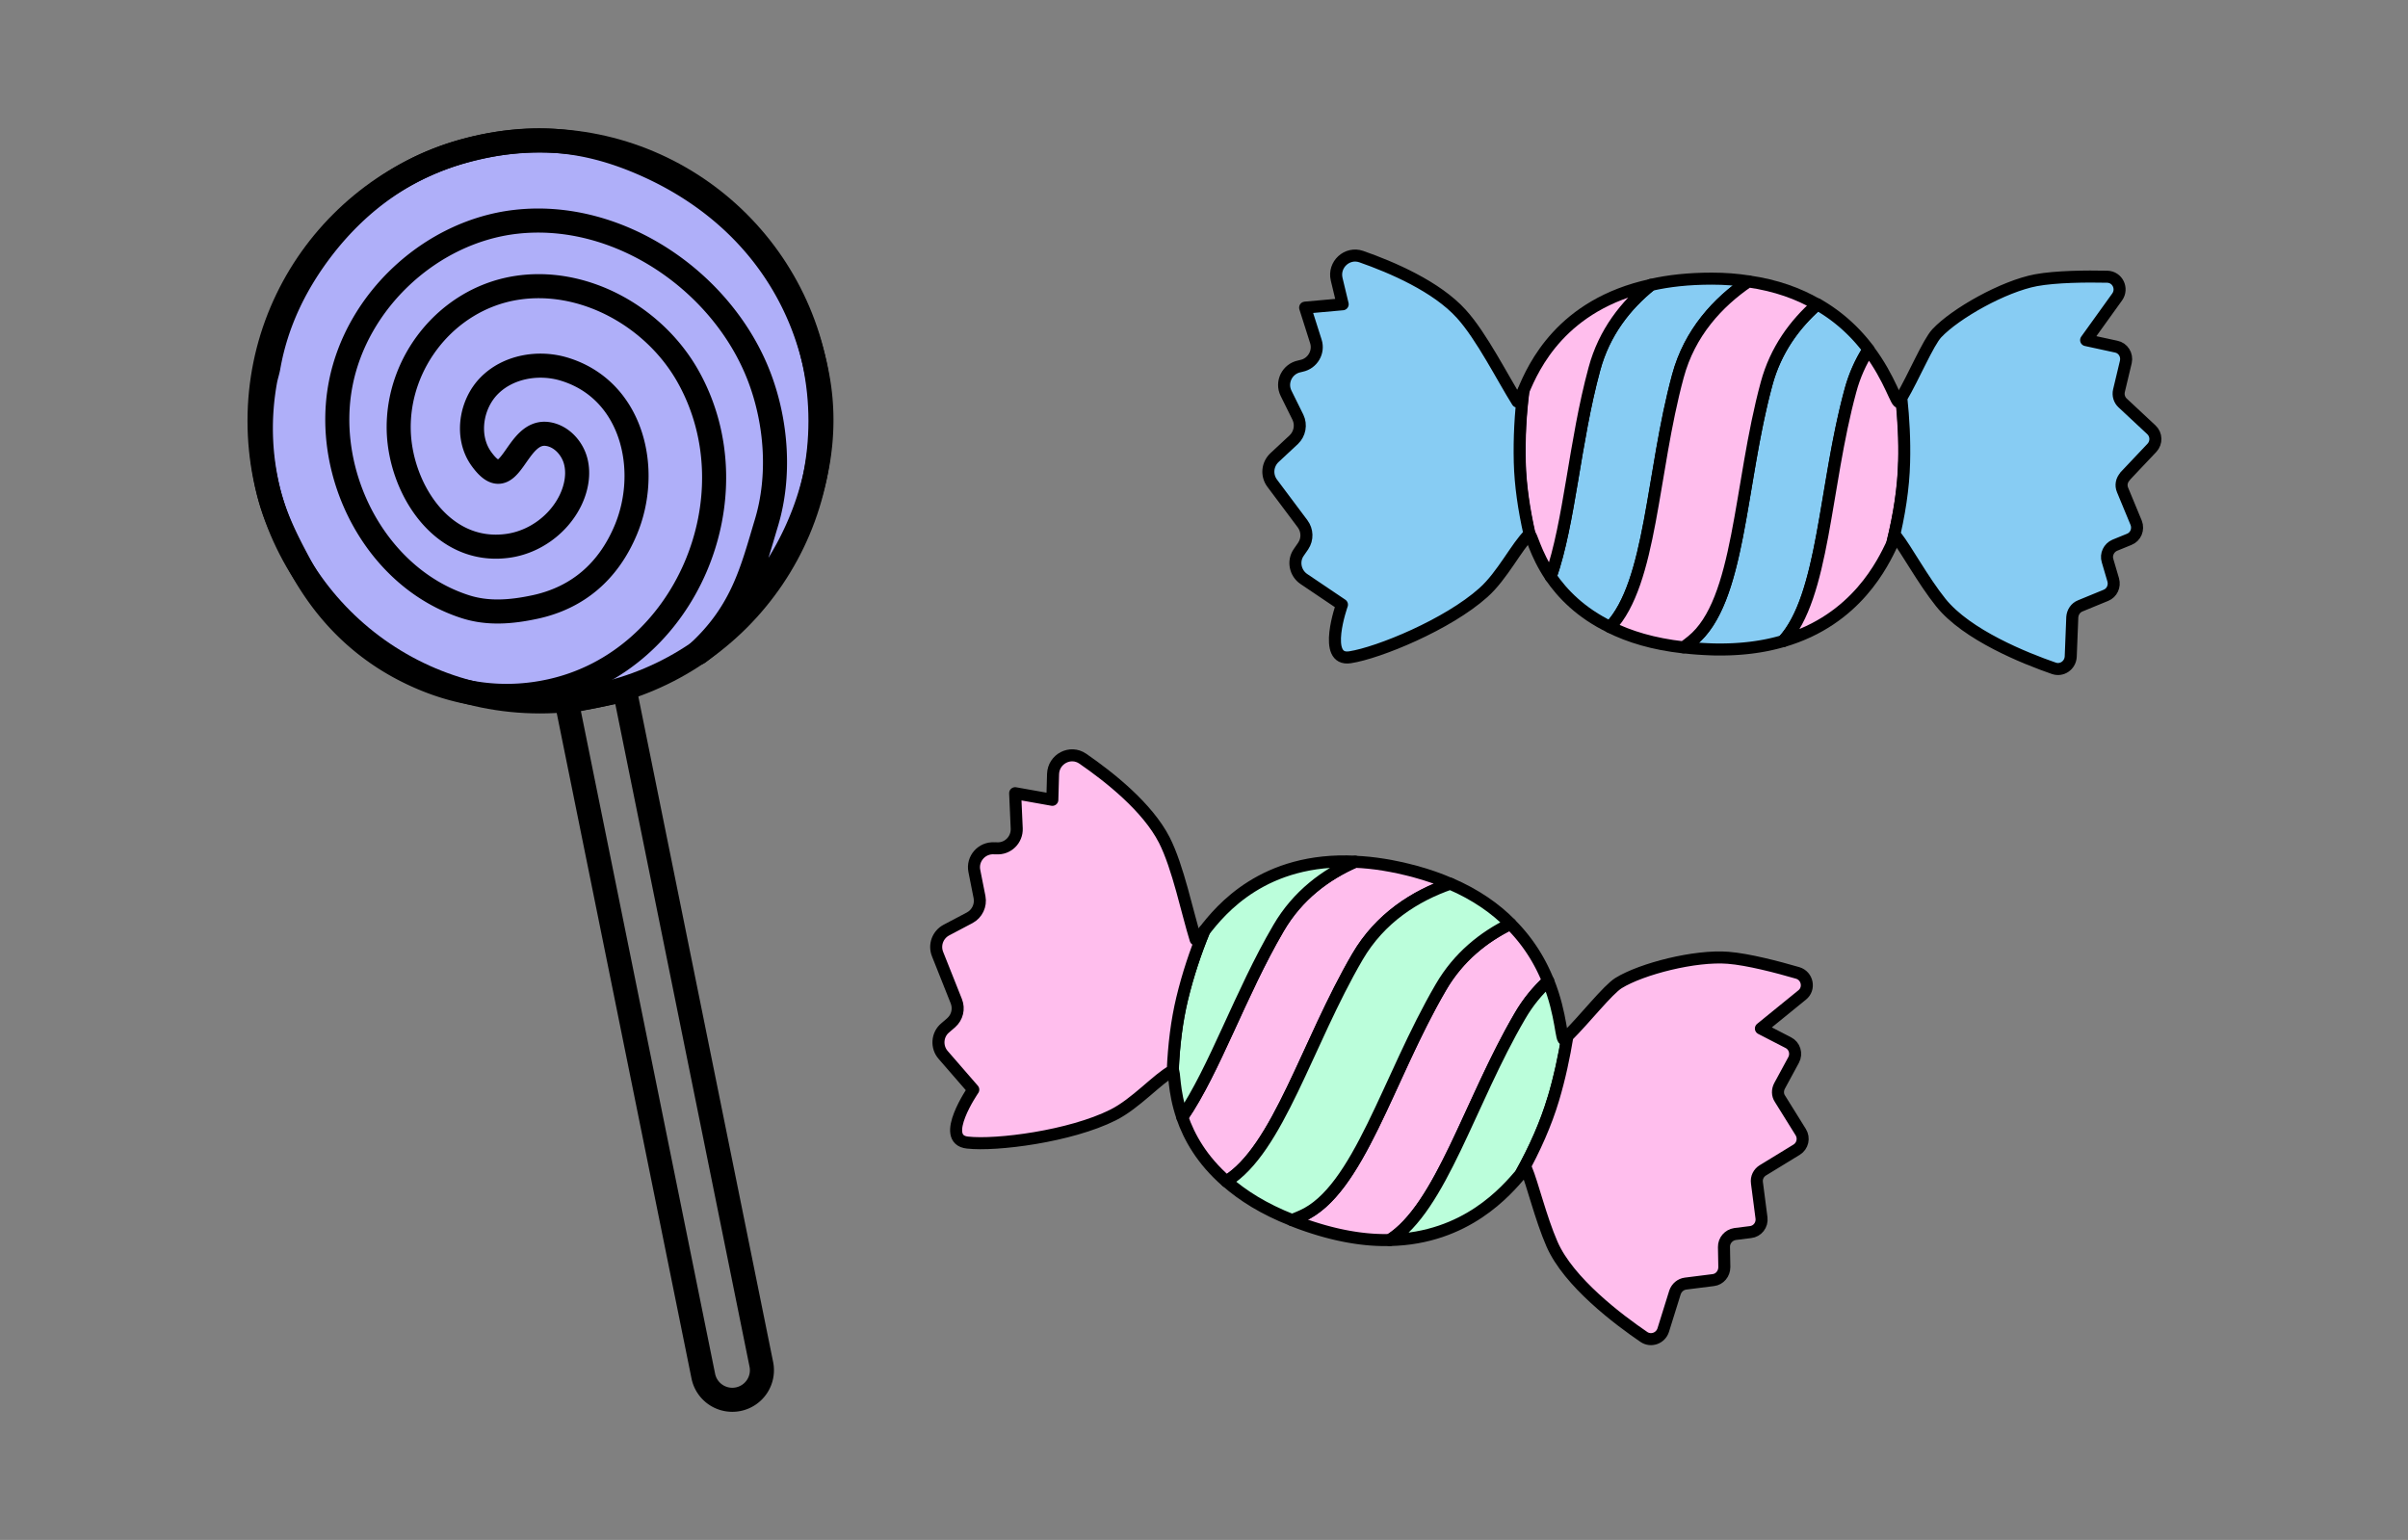 <svg xmlns="http://www.w3.org/2000/svg" id="Calque_1" data-name="Calque 1" viewBox="0 0 200.13 128"><rect x="0" y="0" width="200.13" height="128" fill="#808080" stroke="none"/><defs><style>.cls-1{fill:#87ccf3}.cls-1,.cls-2,.cls-3,.cls-5{stroke:#000;stroke-linecap:round;stroke-linejoin:round}.cls-2{fill:#bbfedb}.cls-3{fill:#ffbeed}.cls-5{stroke-width:2px;fill:none}</style></defs><circle cx="44.88" cy="34.99" r="23.31" style="stroke-width:2px;fill:#afaff9;stroke-miterlimit:10;stroke:#000"/><path d="M58.01 54.25c3.73-3.43 4.52-6.92 5.69-10.8s.84-8.33-.58-12.08c-3.01-7.94-11.68-13.92-20.27-12.93-7.03.81-13.21 6.54-14.54 13.49-1.45 7.54 2.92 16.09 10.34 18.49 1.91.62 3.88.45 5.83.03 3.56-.77 6.09-2.98 7.52-6.38 2.11-5 .58-11.69-5.15-13.4-2.13-.63-4.62-.19-6.18 1.38s-1.96 4.28-.67 6.08c2.49 3.46 2.76-2.51 5.55-2.05 1.11.18 2 1.15 2.29 2.23s.06 2.27-.43 3.28c-.98 2.01-3 3.48-5.21 3.78-5.45.75-8.92-4.75-9.06-9.55-.16-5.65 3.94-10.87 9.6-11.86 5.67-.98 11.62 2.31 14.44 7.32 5.61 9.97-.17 23.65-11.38 26.15-3.44.77-6.81.44-10.08-.82-4.69-1.82-8.37-5.06-10.86-9.74-1.05-1.96-2.05-3.94-2.57-6.12-.72-3.02-.8-6.08-.25-9.12.07-.37.19-.72.26-1.08.66-3.81 2.33-7.13 4.58-10.03 3.06-3.93 7-6.71 11.7-7.97 5.04-1.36 9.46-1.21 14.43.86C61.64 17 66.65 23.82 67.99 31.6c1.48 8.63-3.05 17.43-9.95 22.66ZM47.099 58.326l4.822-.977L63.274 113.4a2.458 2.458 0 0 1-1.923 2.9h0a2.458 2.458 0 0 1-2.9-1.924L47.1 58.326h0Z" class="cls-5"/><path d="M145.32 23.39c-2.54 1.74-4.89 4.27-5.86 7.87-2.18 8.04-2.18 17.18-5.64 20.86-2.44-1.18-3.97-2.77-4.94-4.19 1.57-4.51 1.98-11.19 3.63-17.26.82-3.05 2.63-5.33 4.7-6.99 1.47-.34 3.15-.52 5.06-.52 1.1 0 2.1.08 3.05.23Z" class="cls-1"/><path d="M137.21 23.68c-2.07 1.66-3.88 3.94-4.7 6.99-1.65 6.07-2.05 12.75-3.63 17.26-1.32-1.95-1.6-3.59-1.78-3.51-.47-2.08-.76-4.09-.81-5.97-.05-2.05.06-4.04.3-5.91.87-2.09 3.19-7.23 10.61-8.85Z" class="cls-3"/><path d="M155.28 29.07a12.26 12.26 0 0 0-1.5 3.41c-2.18 8.01-2.18 17.11-5.59 20.81h-.01c-1.62.48-3.54.74-5.77.69-.88-.03-1.71-.08-2.49-.18.24-.16.47-.35.71-.54 4.02-3.25 3.9-12.92 6.2-21.38.76-2.81 2.34-4.95 4.21-6.59 1.9 1.08 3.28 2.46 4.26 3.77Z" class="cls-1"/><path d="M151.03 25.3c-1.86 1.64-3.45 3.78-4.21 6.59-2.29 8.45-2.18 18.13-6.2 21.38-.24.19-.47.38-.71.54-2.51-.28-4.5-.89-6.1-1.69 3.46-3.68 3.46-12.82 5.64-20.86.97-3.6 3.31-6.13 5.86-7.87 2.31.33 4.18 1.02 5.71 1.91ZM158.26 38.44c-.05 2.1-.4 4.38-.98 6.71h0c-.77 1.6-2.95 6.35-9.08 8.14 3.41-3.7 3.41-12.8 5.59-20.81.34-1.27.86-2.41 1.5-3.41 1.85 2.44 2.36 4.66 2.57 4.31.06-.09.11-.19.18-.29.18 1.7.28 3.5.23 5.35Z" class="cls-3"/><path d="M127.11 44.41h-.01c-1.03.97-2.24 3.45-3.82 4.85-2.96 2.65-8.69 5-11.07 5.37-2.37.38-.68-4.37-.68-4.37l-3.16-2.13c-.73-.49-.93-1.49-.44-2.2l.38-.55c.38-.57.35-1.3-.05-1.84l-2.53-3.38c-.49-.66-.4-1.56.19-2.12l1.61-1.5c.5-.48.64-1.23.34-1.86l-.98-1.98c-.47-.93.09-2.05 1.11-2.25l.16-.04c.93-.19 1.49-1.15 1.2-2.04l-.89-2.8 3.12-.28-.5-2.08c-.29-1.22.87-2.29 2.05-1.88 2.54.89 6.25 2.48 8.31 4.76 1.69 1.86 3.43 5.34 4.66 7.29.1.15.23-.2.5-.86-.24 1.86-.35 3.85-.3 5.91.05 1.88.34 3.89.81 5.97ZM176.62 39.6c-.29.3-.38.74-.21 1.13l1.13 2.73c.21.54-.04 1.16-.58 1.37l-1.2.49c-.49.21-.76.77-.6 1.28l.47 1.6c.15.53-.11 1.08-.6 1.28l-2.14.88c-.38.15-.63.52-.66.93l-.13 3.29c-.04.72-.73 1.2-1.4.97-2.37-.82-7.24-2.76-9.41-5.48-1.45-1.81-2.87-4.42-3.68-5.45-.05-.08-.15.13-.34.52.58-2.33.93-4.61.98-6.71.05-1.85-.05-3.65-.23-5.35 1.06-1.81 2.22-4.59 2.95-5.38 1.55-1.65 5.54-3.9 8.25-4.41 1.62-.3 4.16-.33 5.91-.29.86.02 1.32.99.83 1.68l-2.58 3.59 2.49.54c.58.11.94.69.81 1.27l-.57 2.39c-.09.38.03.77.3 1.02l2.39 2.23c.43.4.45 1.07.05 1.5l-2.24 2.37Z" class="cls-1"/><path d="M120.53 73.46c-2.91 1.01-5.83 2.85-7.71 6.07-4.2 7.19-6.59 16.02-10.89 18.67-2.05-1.78-3.11-3.71-3.67-5.34 2.7-3.94 4.83-10.28 8-15.71 1.59-2.73 3.93-4.46 6.36-5.52 1.51.06 3.17.32 5.02.82 1.06.29 2.01.62 2.88 1.01Z" class="cls-3"/><path d="M112.62 71.62c-2.43 1.07-4.77 2.79-6.36 5.52-3.18 5.43-5.31 11.77-8 15.71-.77-2.23-.61-3.88-.8-3.86.09-2.13.34-4.15.78-5.97.49-2 1.12-3.89 1.83-5.62 1.38-1.79 4.96-6.15 12.55-5.78Z" class="cls-2"/><path d="M128.67 81.54a12.5 12.5 0 0 0-2.34 2.9c-4.19 7.17-6.57 15.95-10.83 18.63h-.02c-1.69.04-3.61-.21-5.75-.84-.84-.25-1.63-.52-2.36-.82.27-.1.54-.22.82-.34 4.73-2.09 7.14-11.46 11.56-19.02 1.46-2.51 3.55-4.17 5.78-5.26 1.55 1.54 2.52 3.23 3.13 4.75Z" class="cls-3"/><path d="M125.54 76.79c-2.23 1.09-4.32 2.75-5.78 5.26-4.42 7.56-6.83 16.93-11.56 19.02-.28.12-.55.24-.82.34-2.35-.92-4.11-2.04-5.45-3.22 4.3-2.65 6.69-11.48 10.89-18.67 1.88-3.22 4.8-5.06 7.71-6.07 2.14.92 3.77 2.08 5.01 3.34ZM129.09 91.36c-.6 2.02-1.53 4.13-2.7 6.22h0c-1.16 1.34-4.5 5.36-10.89 5.49 4.26-2.68 6.63-11.46 10.83-18.63.66-1.14 1.45-2.1 2.34-2.9 1.15 2.84 1.06 5.11 1.36 4.83.08-.07.16-.15.25-.23-.27 1.69-.65 3.45-1.18 5.23Z" class="cls-2"/><path d="M97.46 89h-.01c-1.25.66-3.06 2.74-4.95 3.68-3.55 1.78-9.7 2.56-12.09 2.29-2.38-.25.48-4.4.48-4.4l-2.5-2.88c-.58-.66-.51-1.68.15-2.24l.51-.44c.51-.45.68-1.16.43-1.79l-1.56-3.92c-.3-.76.02-1.61.73-1.99l1.95-1.03c.61-.33.94-1.02.81-1.71l-.43-2.17c-.21-1.02.62-1.96 1.66-1.89h.17c.95.07 1.73-.71 1.69-1.65l-.13-2.93 3.09.55.06-2.14c.04-1.26 1.44-1.99 2.47-1.28 2.22 1.53 5.38 4.03 6.78 6.77 1.14 2.24 1.91 6.05 2.6 8.26.06.17.27-.14.71-.7-.72 1.74-1.35 3.63-1.83 5.62-.44 1.83-.69 3.85-.78 5.97ZM146.52 97.27c-.36.22-.56.62-.5 1.04l.38 2.93c.07.58-.34 1.11-.92 1.17l-1.28.16c-.53.08-.93.54-.92 1.08l.03 1.67c0 .55-.39 1.02-.92 1.08l-2.3.29c-.4.05-.74.33-.88.73l-.98 3.14c-.22.68-1.02.96-1.6.57-2.07-1.41-6.27-4.55-7.65-7.74-.93-2.13-1.62-5.02-2.13-6.22-.03-.09-.18.08-.46.41 1.17-2.1 2.1-4.21 2.7-6.22.53-1.77.9-3.54 1.18-5.23 1.49-1.48 3.34-3.85 4.25-4.42 1.93-1.19 6.37-2.32 9.11-2.1 1.65.13 4.1.77 5.78 1.26.82.25 1.02 1.31.37 1.83l-3.43 2.79 2.27 1.17c.53.26.73.92.45 1.44l-1.17 2.16c-.18.34-.18.75.03 1.06l1.73 2.78c.31.5.16 1.15-.34 1.46l-2.78 1.7Z" class="cls-3"/></svg>